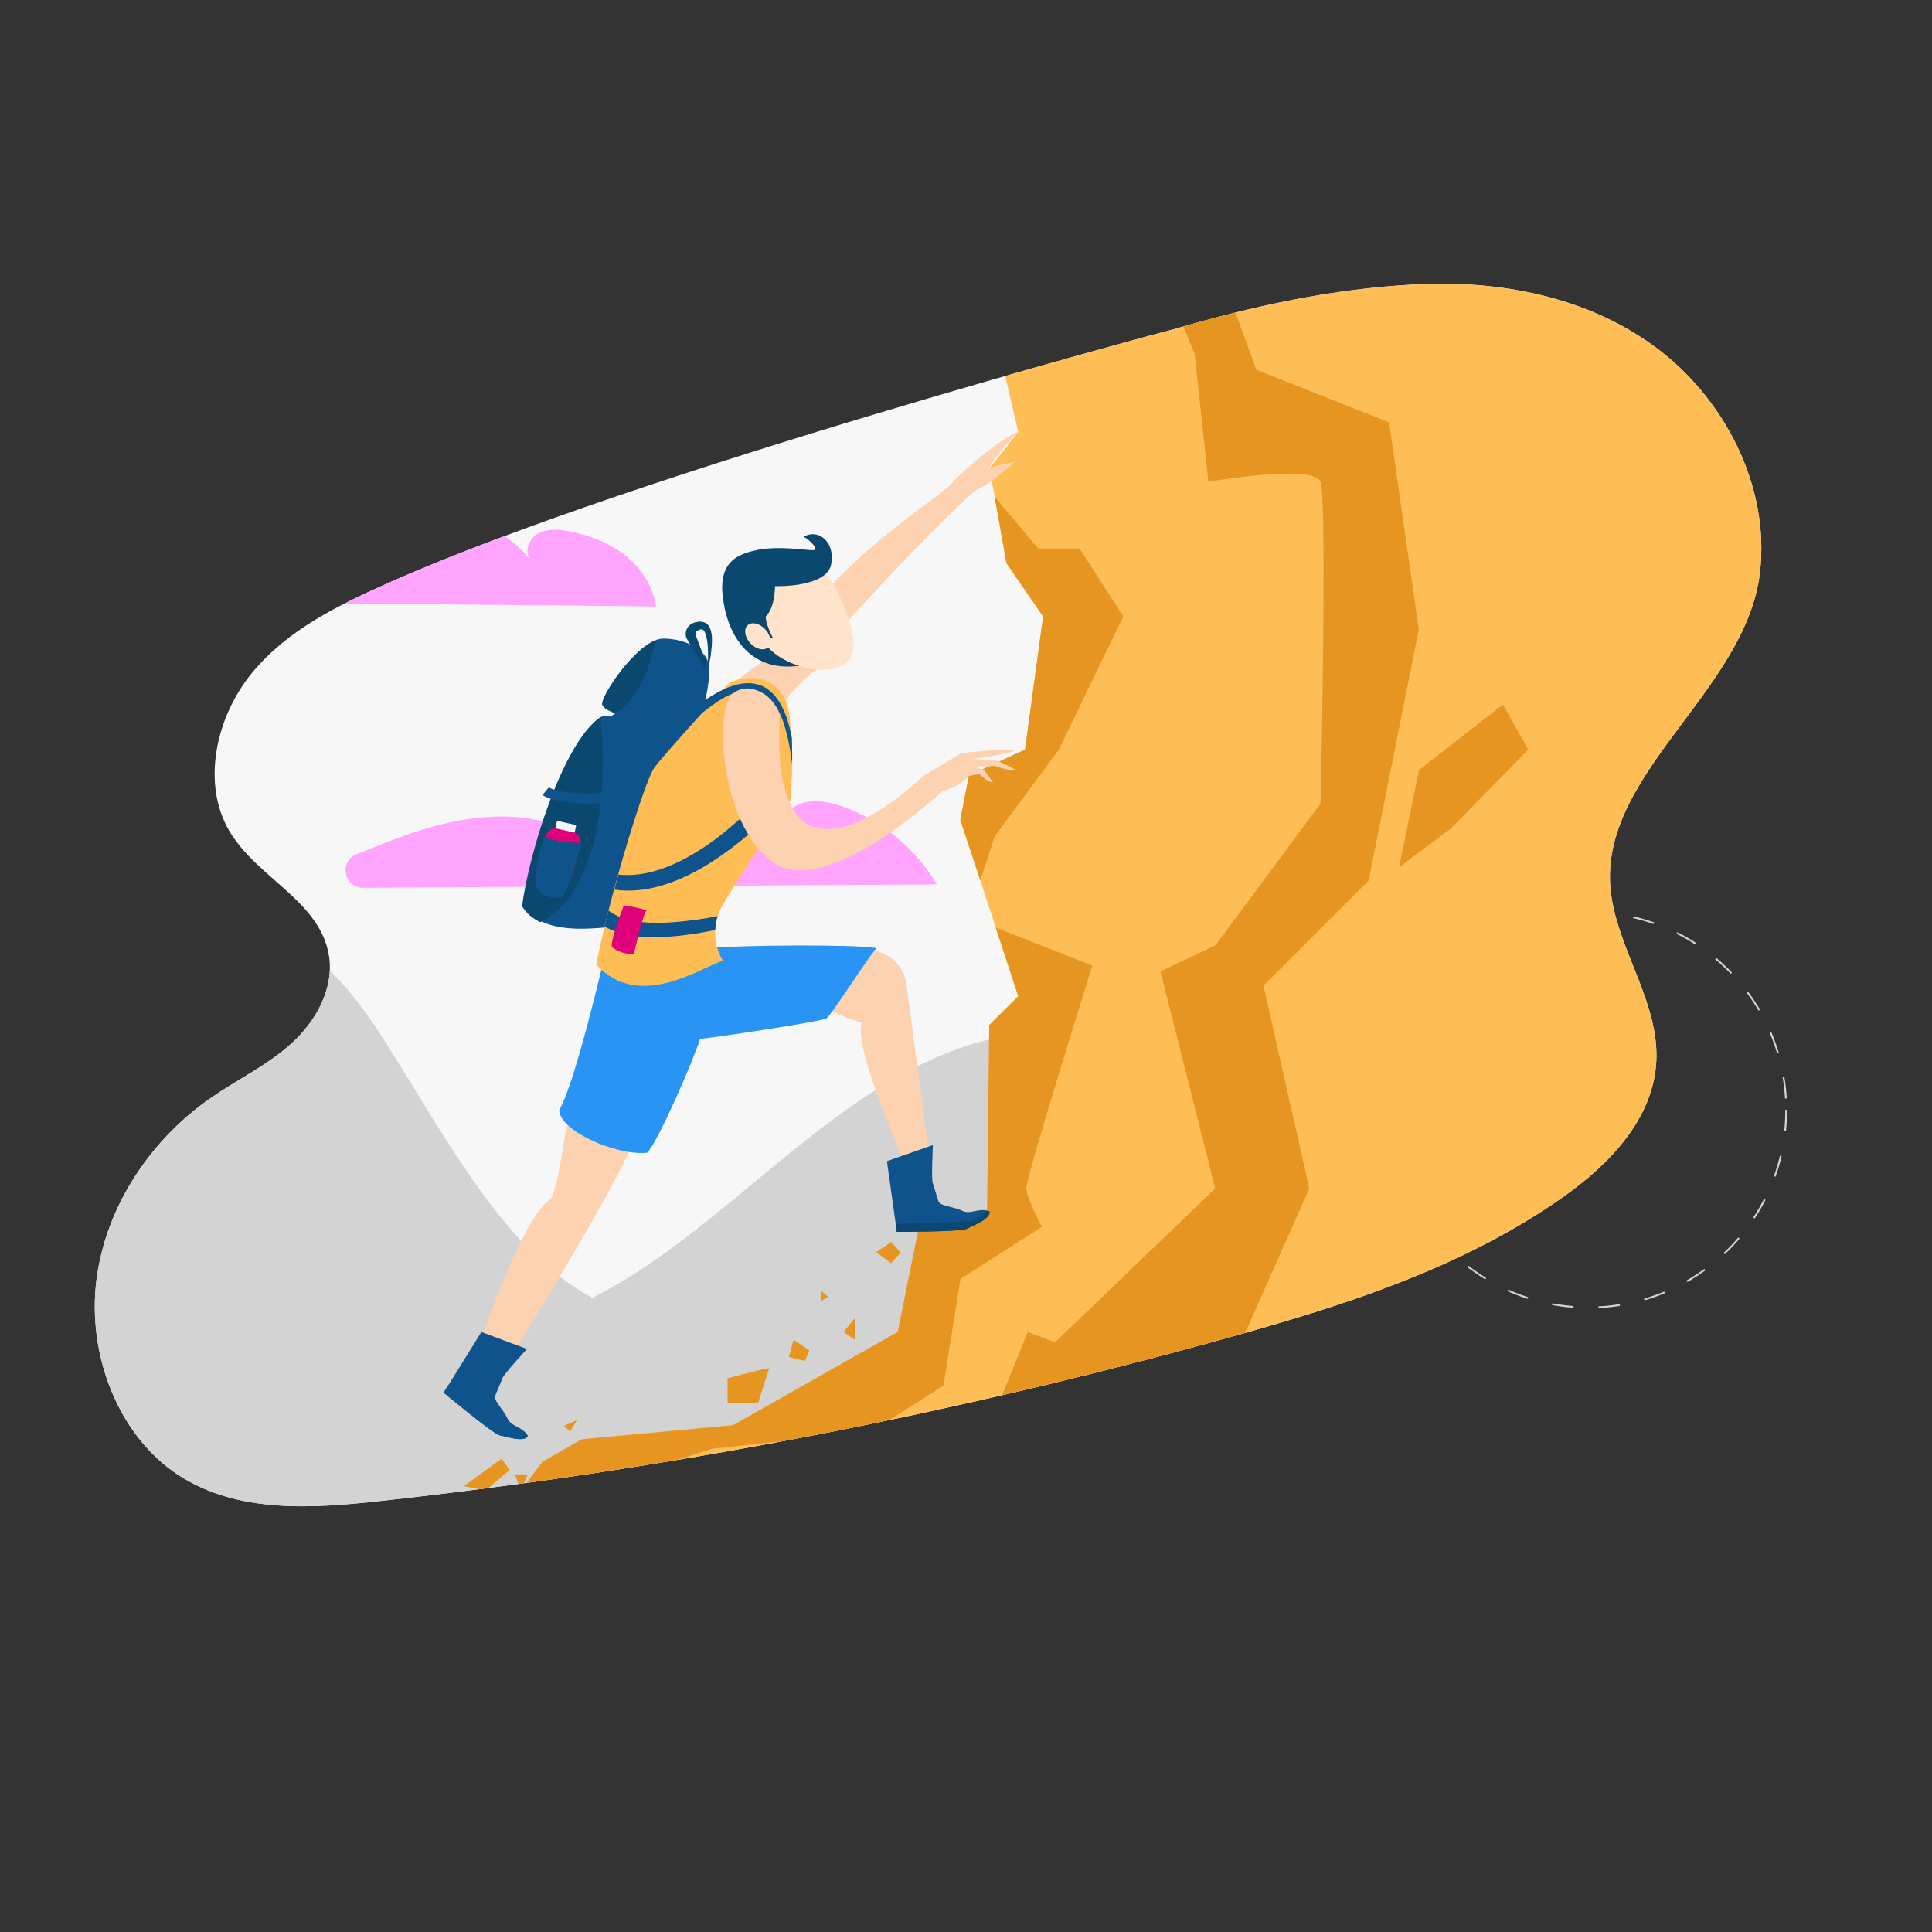 <svg width="480px" height="480px" style="margin: -50px" xmlns="http://www.w3.org/2000/svg" xmlns:xlink="http://www.w3.org/1999/xlink" enable-background="new 0 0 1080 1080" viewBox="0 0 1080 1080" license="https://iconscout.com/illustration/man-climbing-on-mountain-2061832">
    <rect x="0" y="0" width="1080" height="1080" fill="#333333" stroke="none"/>
    <circle cx="888" cy="620.4" r="110.5" fill="none" stroke="#d3d3d3" stroke-dasharray="12 14" stroke-miterlimit="10"/>
    <defs>
        <path id="a" d="M217.7 325.6C189.7 338 161 351.8 141 376s-28.8 61.7-12.6 88.9c15.6 26.1 50.8 39 55.5 69.5 2.9 18.5-7.5 36.7-21 48.9-13.4 12.2-29.9 20-44.7 30.2-33.4 23-59 60.3-64.3 102.1-5.2 41.8 12.2 87.2 46.2 109.2 33 21.3 74.6 18.5 113.1 14.2 159.7-17.6 318.2-48.1 473.5-91.3 65.1-18.1 130.7-38.9 186.7-78.3 25.8-18.1 51-43.8 52.5-76.5 1.4-31.7-19.9-59.6-25-90.9-10.9-67.4 74.8-114 82.9-181.8 5.8-49-20.5-98.4-58.9-126.5s-87.1-37.2-133.8-34.7c-46.7 2.5-89.7 11.9-134.8 25 .2-.2-299 79.5-438.6 141.6z"/>
    </defs>
    <clipPath id="b">
        <use overflow="visible" xlink:href="#a"/>
    </clipPath>
    <g clip-path="url(#b)">
        <path fill="#f7f7f7" d="M40.6 130.7h966.1V891H40.6z"/>
        <path fill="#d3d3d3" d="M893.1 891H-69.5V670.7c41.7-21.3 73.4-66.4 109.1-101.9s82.7-62.8 124.3-41.2c23.6 12.2 41.4 38.3 57.5 64.3 31.9 51.5 63.2 108.5 109.7 133.6 45.2-22.7 84.6-61.4 126.4-93.6s88.7-58.9 136.8-53.6c59 6.5 108.7 59.3 151.6 113.3L893.1 891z"/>
        <path fill="#ffa4ff" d="M523.7 494.4c-11.8-20.1-30.8-35.8-52.8-43.6-9.4-3.3-20.9-4.9-28.6 1.4-7.7 6.3-5 22.5 5 22.3-30.9-21.4-68-33.5-105.5-34.4-9.4-.2-20 .8-26 8.1s-1 21.7 8.3 20c-28.3-18.2-65.7-12.6-97.4-1.3-9.2 3.3-18.3 7-27.4 10.6-10 4-7.1 18.8 3.7 18.8l320.7-1.9z"/>
        <path fill="#ffbe55" d="M996.7 148.5V859H271.5l31.8-41.9 21.9-12.6 84.7-7.9 92-52 11.8-58.8 38.1-9L553 573l16.2-16.1-12.6-38.4-8.6-26.3-11.2-33.9 4.8-24.7L573 419l10.1-74.4-20.5-29.8-6.6-37.2-2.8-15.8 16-20.4-8.7-37.1 39.7-61.6z"/>
        <path fill="#e59520" d="m627.9 344.6-36 74.4-35.9 48.6-8 24.6-11.2-33.9 4.8-24.7L573 419l10.1-74.4-20.5-29.8-6.6-37.2 24.3 29h23.2zM573.7 664.4c.4 5.7 8.7 21.4 8.7 21.4l-45.5 29.1-9.5 59.6-40.5 25.9-88.7 9.4-54.8 17.7-27.6 31.5h-44.3l31.8-41.9 21.9-12.5 84.6-7.9 92-52.1 11.9-58.8 38.1-9L553 573l16.2-16.1-12.6-38.4 54 21.3c0 .1-37.3 118.9-36.9 124.6z"/>
        <path fill="#e59520" d="M765.1 492.2 706.3 551l25.6 113.4-46 103.5-80.6 6.6-68.4 51.2 23.6 33.3h-36.7L450 828.3l103-30.7 21.5-53 15.3 5.7 89.5-85.9L648.7 543l30.7-14.5 58.8-79.3s3.8-169.7 0-179.9c-3.8-10.2-62.7 0-62.7 0l-7.7-71.6-14.8-35.3h33.1l16.2 44.3 74.2 29.4 16.6 115.7-28 140.4zM840.1 393.9l-46.8 36.5-11.2 54.4 29-21.7 43.2-44.1zM874 682.8c-16.5 3.1-118.2 61.8-118.2 61.8l-21 60 83.4-36.6s51.3-31.2 55.8-34.2 0-51 0-51z"/>
        <path fill="#e59520" d="m498.2 694.3-8.4 5.7 8.4 6.2 5.2-6zM430 764.8c-2.3 0-23.3 5.7-23.3 5.7v13.7h17.1l6.2-19.4zM443.6 748.9l-2.6 9.7 9 2.2 2.5-5.9zM459 721.6l4 3.4-4 2.3zM477.8 736.9l-6.3 7.7 6.3 4.3zM280.4 815.4l-21.1 15.4 12.2 2.3 13.4-11.4zM322.5 793.8l-7.4 3.4 3.7 2.9zM287.8 824.2l3.4 8.9 3.8-8.9z"/>
        <path fill="#fcd2b1" d="M356.8 630.8c-5.4 22.4-73.2 131.5-77.3 136.9-8.8 2-12.9-12.2-12.9-12.2s24.4-74.5 41.3-85.4c8.8-18.3 4.7-56.9 25.4-66.4 18.1 4.7 23.5 27.1 23.5 27.1zM471 528.5c8.3.9 14.6 2.1 19.4 3.3 8.7 2.2 15.1 9.5 16.3 18.3l14.4 108.4h-11.8s-33.3-73.1-27.4-87.1c-12.8-2.1-29.6-13.8-29.6-13.8l18.7-29.1z"/>
        <path fill="#2a94f4" d="M396.5 530c16.9-1.7 82-2.2 93.4 0-7.4 9.2-25.3 37.6-27.9 39.3-2.6 1.7-66.8 11.4-70.7 11.4-2.6 9.6-23.8 58.5-29.6 63.7-18 1.7-49.3-12.7-49.1-24 8.9-14.4 25.6-87 25.6-87l58.3-3.4z"/>
        <path fill="#fcd2b1" d="M438 361.6c29.6-49.2 84.4-81.1 94.1-91.5 8.3-9.4 30.1-26.7 37.1-28.7-5.7 5.7-15.7 17-16 20.4 4.3-2 14.2-3.7 14.2-3.7s-12.5 11.7-20.8 15.4c-8.3 3.7-103.7 103.1-109.6 121.3-6 18.3 1-33.2 1-33.2z"/>
        <path fill="#0e538c" d="M343.9 517.9c-10.2 1-28.6 3.3-41.3-2.8-4.2-2-7.7-4.9-10.2-8.9 3.9-29.4 22.3-89.8 43-105.1.3-.2.6-.4.9-.5 2-.7 5.2 0 5.2 0l2.4-1.9s-6.8-2.3-7.2-4.9c-.8-4.4 16.3-30.4 29.5-35.8 1.5-.6 2.9-1 4.3-1 13.4-.2 25.8 7.3 25.7 15.5 4.1 23.3-43.2 138.6-52.3 145.4z"/>
        <path fill="#fcd2b1" d="M460 372.6c-7 2.5-19.9 15.8-21.9 21.3-3.8-6-14.8-16.7-27-12.8 16.1-13.6 30.2-19.3 30.2-19.3l18.7 10.8z"/>
        <path fill="#0b4870" d="M429 306.6c-12.3 1.7-27.2 4.2-25.1 25.7 2.1 21.5 14.2 43.7 42.7 39.9 1-18.9-17.6-65.6-17.6-65.6z"/>
        <path fill="#ffe3ca" d="M470.7 336.3c6.5 14.8 10.9 31.1-1.1 36.4-12 5.3-37.7-2.1-44.3-16.8-6.5-14.8-.2-31.4 11.8-36.7 12.1-5.4 21.5-10.9 33.6 17.1z"/>
        <path fill="#0b4870" d="M425.6 327.1c10.1 1.5 36.5.8 39-11.5s-6.9-20.5-15.4-15.5c2.3.9 8.2 6.1 6 7.3-2.1 1.3-39.2-7.2-43.5 9.6-4.4 16.9 13.9 10.1 13.9 10.1z"/>
        <path fill="#0b4870" d="M433.2 324.4s1 14.3-5.2 20.3c.4 5.5 4.1 11.9 4.1 11.9l-8.8.6-11.3-35.8 21.2 3z"/>
        <ellipse cx="423.6" cy="355.7" fill="#ffe3ca" rx="5.7" ry="8.4" transform="rotate(-42.718 423.602 355.672)"/>
        <path fill="#ffbe55" d="M442.8 427.2c-.1 12.5-1.1 20.5-1.1 20.5s-.6.9-1.7 2.5c-2.9 4.3-9.3 13.8-16.1 24.2-7.5 11.4-15.4 23.7-19.8 31.3-1.3 2.2-2.2 4.4-2.9 6.5-.9 2.7-1.3 5.3-1.4 7.8-.5 10 4.3 17 4.3 17-13.8 4.7-47.3 27.9-70.8 2.2 1.2-6.2 2.8-13.4 4.6-21.1.7-2.9 1.5-5.9 2.2-8.9 1-3.9 2-7.8 3.1-11.8.8-2.8 1.5-5.6 2.3-8.4 7.9-28.2 16.8-55.1 20.3-59.9 3.2-4.4 16.1-18.8 26.7-30.6 4.7-5.2 9-9.9 11.8-13 2.1-2.3 3.4-3.7 3.4-3.7 8.2-4.6 31.3-6.6 33.8 19.7.4 3.9.6 7.8.8 11.4.5 5.1.5 10 .5 14.3z"/>
        <path fill="#fcd2b1" d="m515.9 433.9 21.5-12.9s28.4-3.2 29.8-1.4c-2 1.7-22.7 4.6-22.7 4.6 6.3.9 12.9 1.1 12.9 1.1s10.9 4.6 9.8 5.2c-4.3.3-10.9-2.3-10.9-2.3l-11.8.3 5.7 2 4.9 6.9c-3.4-.3-7.5-4.6-7.5-4.6l-6.1.9s-4.6 6.2-14.3 8.3c-8.7-.7-11.3-8.1-11.3-8.1z"/>
        <path fill="#0e538c" d="M442.8 427.2c-.9-7.6-2.2-15.1-4.5-22.3-.4-1-.6-2.1-1.1-3l-1.2-3c-.5-.9-1-1.9-1.5-2.8-.2-.5-.5-.9-.8-1.3l-.9-1.3-.4-.6-.5-.6-1-1.2c-.3-.4-.7-.7-1.1-1.1l-1.1-1c-.4-.3-.8-.6-1.2-.8-.4-.3-.8-.6-1.3-.8-.9-.4-1.8-.9-2.7-1.1-2-.6-4.1-.8-6.3-.6-1.9.2-3.7.6-5.5 1.2-3.9 1.3-7.7 3.3-11.2 5.7-2.6 1.8-5.2 3.7-7.7 5.7-4.1 3.4-8.1 7.1-11.9 10.9l-3.8-4c6.5-5.9 13.3-11.7 21-16.4 2.1-1.3 4.3-2.4 6.5-3.5 1.9-.9 3.8-1.6 5.9-2.2l1.7-.5c.6-.1 1.1-.2 1.7-.3 1.1-.2 2.3-.3 3.5-.4 2.4 0 4.8.2 7.1 1 1.2.3 2.2.9 3.3 1.5.6.2 1 .7 1.5 1 .5.4 1 .7 1.4 1.1l1.3 1.2c.4.4.9.8 1.2 1.3l1.1 1.4.5.7.5.7.9 1.5c.3.5.6 1 .8 1.5.5 1 1 2 1.5 3.1l1.2 3.2c.4 1 .7 2.1 1 3.2.8 2.8 1.5 5.6 2 8.5.1 5.2.1 10.1.1 14.4zM433.8 451.9c-6.3 6.5-13 12.7-20 18.4-7.1 5.7-14.5 10.9-22.5 15.5-8 4.5-16.6 8.2-25.8 10.4-7.1 1.6-14.7 2.2-22.1 1.1.8-2.8 1.5-5.6 2.3-8.4 5.8.6 11.9.1 17.7-1.3 8.1-2 15.9-5.4 23.2-9.7 7.4-4.3 14.4-9.3 21-14.9 6.6-5.5 13-11.5 18.9-17.8l7.3 6.7z"/>
        <path fill="#fcd2b1" d="M409.9 387.5c-10.4 6.6-8.3 72.1 21.8 94.2s95.6-39.9 95.6-39.9l-11.4-8s-85.8 85-80.1-32.5c0-8-14.1-22.4-25.9-13.8z"/>
        <path fill="#0e538c" d="M401.2 512.1c-.9 2.7-1.3 5.3-1.4 7.8-8.4 1.7-17 3.1-25.8 3.7-7.5.5-15.1.6-22.8-.9-3.8-.7-7.7-1.9-11.4-3.8-.6-.3-1.2-.6-1.8-1 .7-2.9 1.5-5.9 2.2-8.9 3.4 2.7 7.9 4.5 12.7 5.5 6.6 1.4 13.6 1.6 20.7 1.2 7.1-.4 14.1-1.3 21.2-2.4 2.2-.4 4.3-.8 6.4-1.2z"/>
        <path fill="#df007a" d="M348.7 506.2s-7.2 18-6.7 23.1c5.1 4.4 12.3 4.1 12.3 4.1s5.4-23.9 7.2-24.4c-5.1-2-12.8-2.8-12.8-2.8z"/>
        <path fill="#0b4870" d="M366.2 358.1c-2.6 17.6-12.4 35.8-22.3 40.6 0 0-6.8-2.3-7.2-4.9-.9-4.3 16.3-30.3 29.5-35.7zM302 515.5c-4.2-2-7.7-4.9-10.2-8.9 3.9-29.4 22.3-89.8 43-105.1.3-.2.6-.4.9-.5 2.8 25.9 4.1 95-33.7 114.5z"/>
        <path fill="#0e538c" d="M328.2 449.2c-9.7 0-21.3-1.9-24.9-4.8l3.5-4.3c3.5 2.9 25.1 5 31 2.4l2.2 5c-2.4 1.2-6.9 1.7-11.8 1.7z"/>
        <path fill="#0b4870" d="M395.3 375.8c.3-3.2.5-6.4.5-9.5 0-3.2-.1-6.3-.7-9.3-.3-1.5-.7-2.9-1.3-4-.3-.5-.7-.9-1-1.1-.3-.2-.5-.2-.9-.1-.1 0-.6.1-.8.2-.3.1-.6.2-.8.3-.5.2-.9.5-1.1.8-.2.3-.3.5-.4.8 0 .2-.1.3-.1.5v.5l-.1-.4c.5 1.2 1 2.4 1.5 3.7l1.4 3.7 2.7 7.5v.1c.2.9.3 1.7.4 2.8.1 1.1.3 2.3.7 3.5zm0 0c-.3-.7-.8-1.5-1.4-2.4-.6-.9-1.2-2-1.7-3.1v.1l-4.3-6.7-2.1-3.4c-.7-1.1-1.3-2.3-2-3.5l-.1-.1-.1-.2c-.1-.5-.2-.7-.2-1 0-.3-.1-.6-.1-.9 0-.6 0-1.2.2-1.8.3-1.2 1-2.5 2-3.3 1-.8 2-1.3 3-1.6l1.5-.3c.5-.1.9-.1 1.5-.1 1.2 0 2.6.4 3.6 1.2 1 .8 1.5 1.8 1.9 2.7.7 1.8.9 3.6 1 5.2.1 3.4-.3 6.6-.7 9.8-.5 3.2-1.2 6.3-2 9.4z"/>
        <path fill="#f7f7f7" d="m320.1 467.1-9.3-2.1c-.4-.1-.7-.5-.6-.9l1-4.5c.1-.4.5-.7.9-.6l9.3 2.1c.4.1.7.5.6.9l-1 4.5c-.1.4-.5.7-.9.6z"/>
        <path fill="#df007a" d="M321.4 483.8s0-.1 0 0l2.8-12.4.1-.3c.5-2.4-.8-4.8-3-5.6-.2-.1-.5-.2-.7-.2l-9.3-2.1c-.3-.1-.5-.1-.8-.1-2.3-.2-4.5 1.4-5.1 3.8l-.2 1-3.3 14.9c-.6 2.6 1.1 5.3 3.7 5.8l9.3 2.1c1.8.4 3.7-.3 4.8-1.6l1.7-5.3z"/>
        <path fill="#0e538c" d="M325.2 471.4c-7.1-.2-19.5-1.9-20.4-3.8-2.4 3.4-8.1 25.7-3.6 30.2s11.3 5.4 13.7 2.8c2.4-2.6 10.3-29.2 10.3-29.2zM540.5 686.9c-3.1 1.7-39.2 1.7-39.2 1.7l-.6-4.4-4.9-35.1 25.7-9s-1 20.1 0 21.5c0 0 2.1 6.6 3 9.7.9 3.1 8.5 3.1 13.3 5.5 4.5 2.3 8.8-1.5 14.1 0 .4.1.8.2 1.2.4.9 4.2-9.5 8-12.6 9.7z"/>
        <path fill="#0b4870" d="M540.5 686.9c-3.1 1.7-39.2 1.7-39.2 1.7l-.6-4.4 43.1-1.5 8.1-5.9c.4.1.8.2 1.2.4.9 4.2-9.5 8-12.6 9.7z"/>
        <path fill="#0e538c" d="M279.2 802.3c-3.5-.7-31.2-23.8-31.2-23.8l2.4-3.8 18.7-30.1 25.5 9.5s-13.7 14.8-13.8 16.5c0 0-2.6 6.4-3.9 9.4-1.3 3 4.5 7.8 6.7 12.8 2 4.6 7.7 4.5 10.9 9 .2.3.4.7.6 1-1.9 3.8-12.4.1-15.9-.5z"/>
        <path fill="#0e538c" d="M279.2 802.3c-3.5-.7-31.2-23.8-31.2-23.8l2.4-3.8 34 26.4 10 .6c.2.3.4.7.6 1-1.8 3.9-12.3.2-15.8-.4z"/>
        <path fill="#ffa4ff" d="M179.1 337.2c-6.9 2.5-13.9-6-12.4-13.2s8.2-12.1 14.9-15.1c15.2-6.7 33.3-6.6 48.4.2-3.5-2.7-3.3-8.5-.4-11.9 2.8-3.4 7.3-5 11.7-5.8 20.8-4 43.4 5.2 55.6 22.4-4-4.2-1.8-11.8 3-15 4.8-3.2 11.2-3.1 16.9-2.1 24.6 4.4 45.4 17.8 50.1 42.3l-187.8-1.8z"/>
    </g>
</svg>